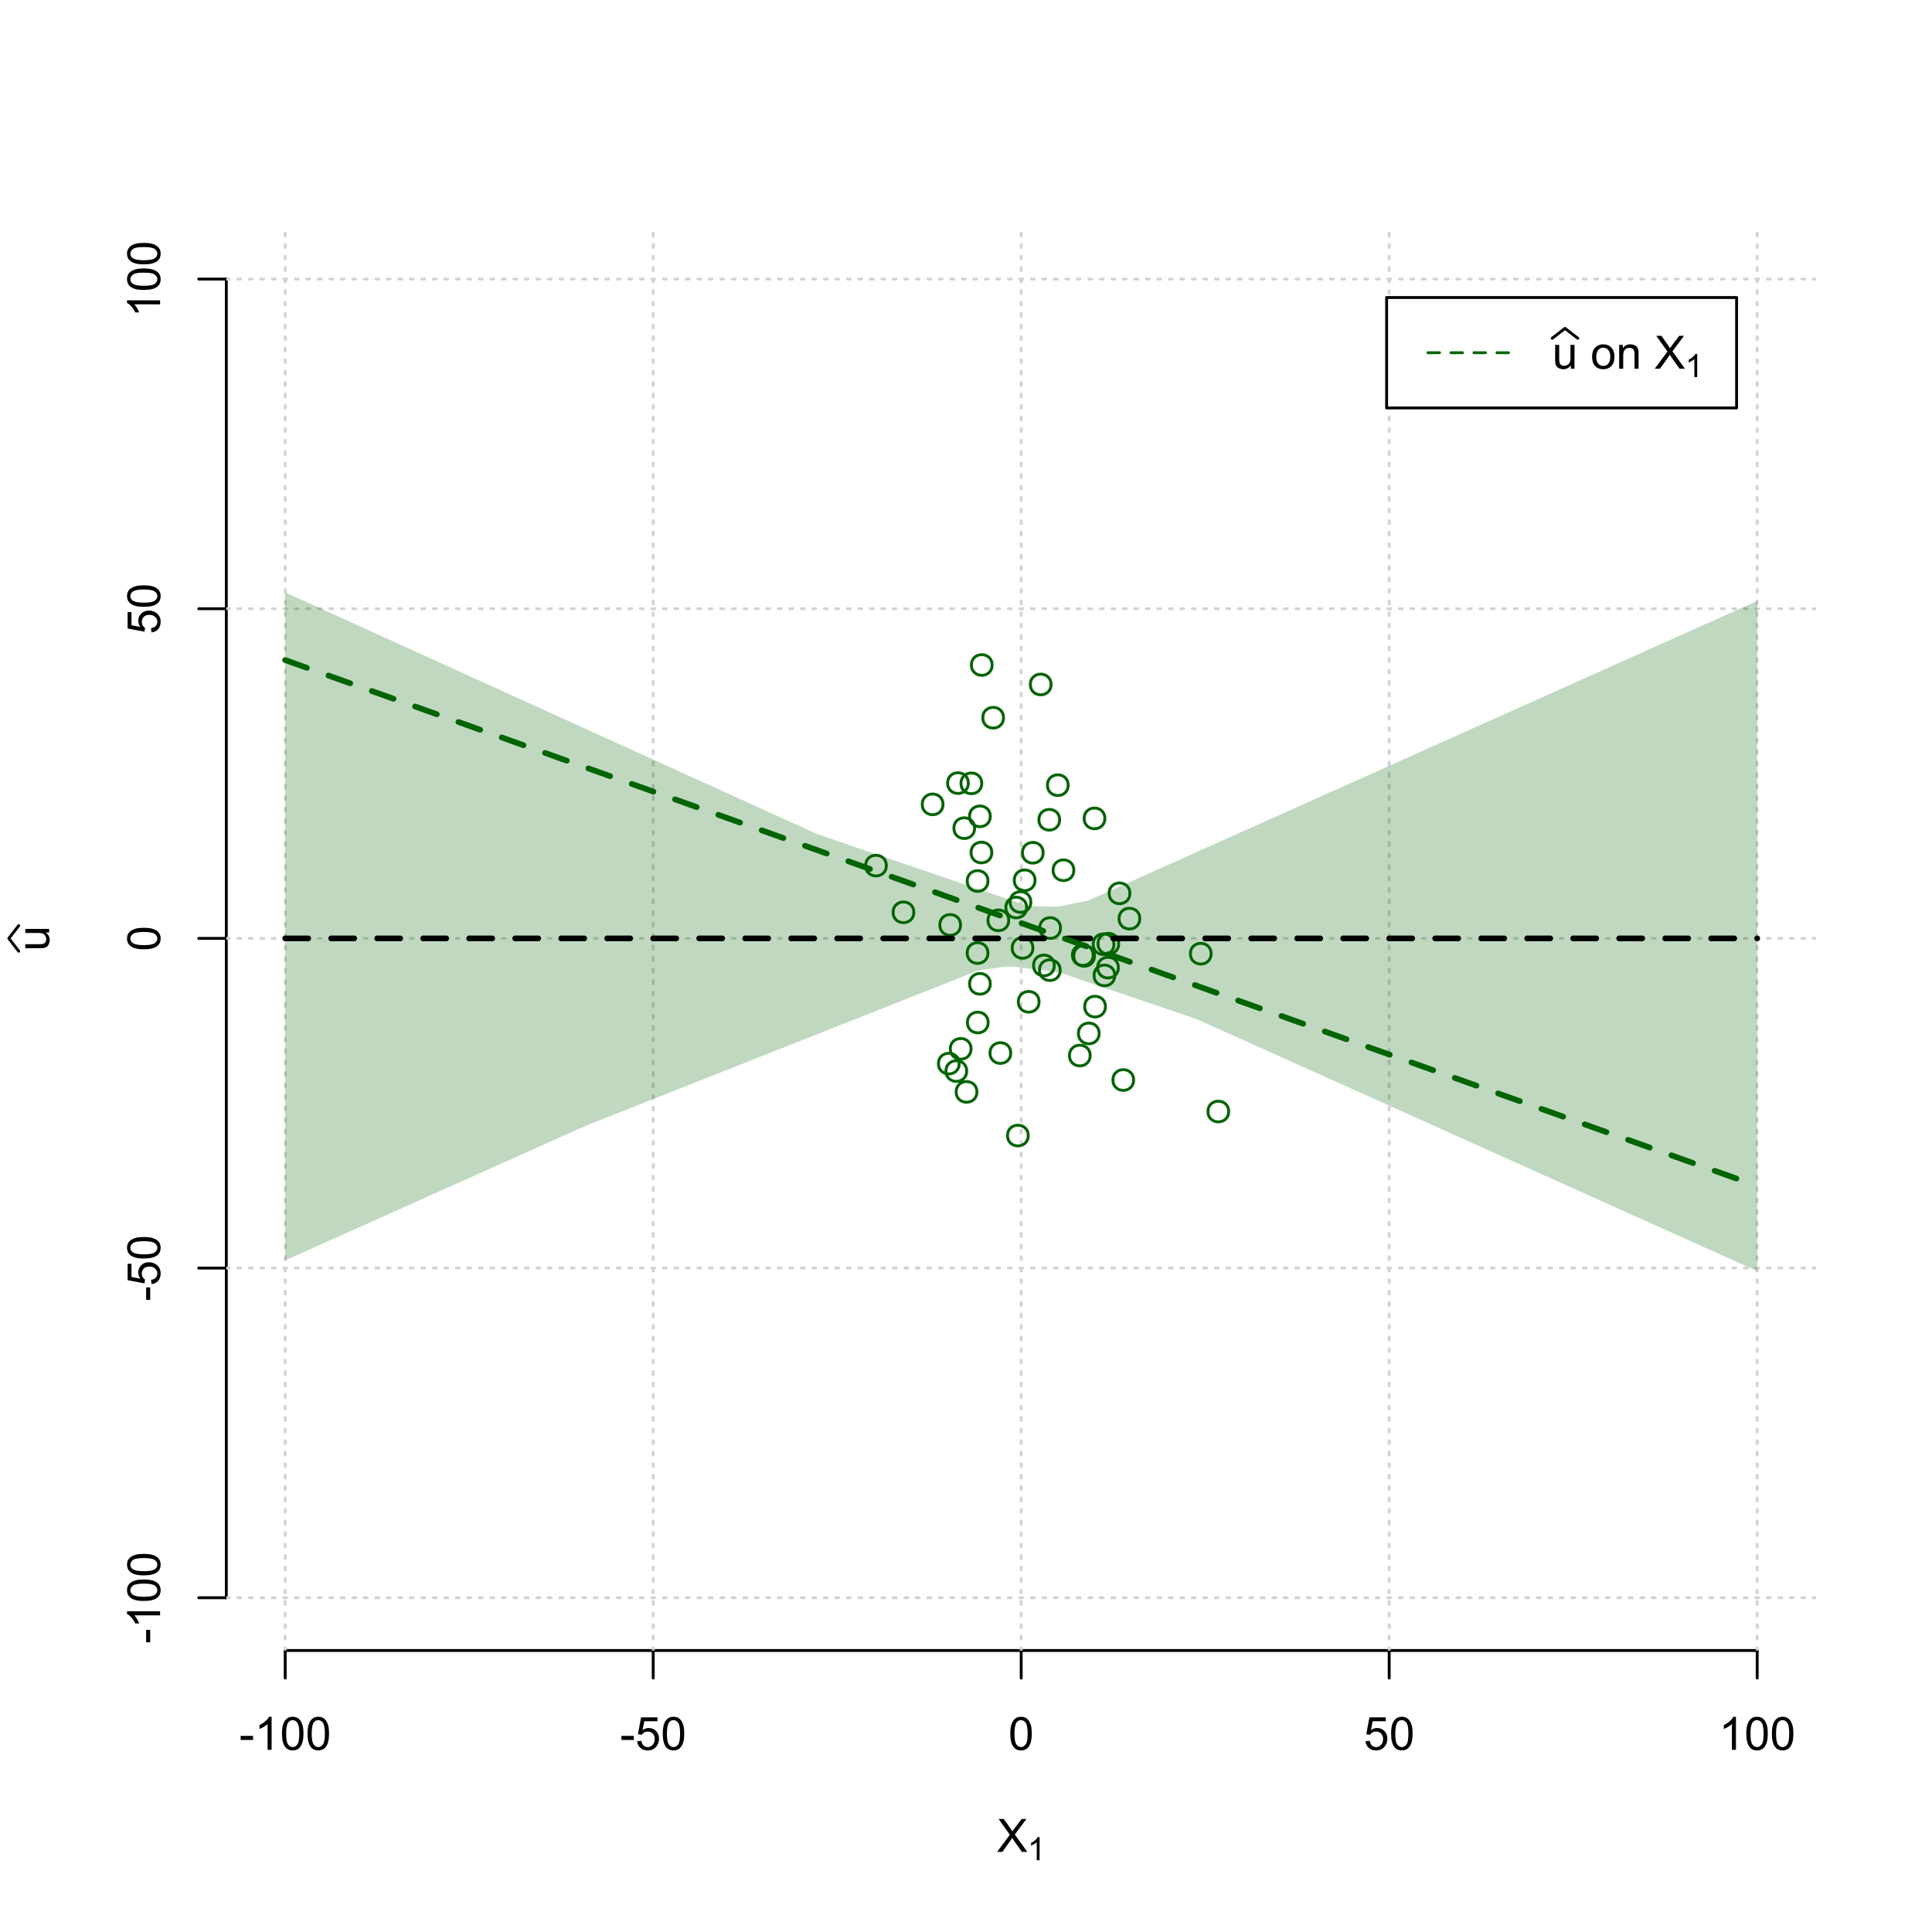 <?xml version="1.0" encoding="UTF-8"?>
<svg xmlns="http://www.w3.org/2000/svg" xmlns:xlink="http://www.w3.org/1999/xlink" width="504pt" height="504pt" viewBox="0 0 504 504" version="1.1">
<defs>
<g>
<symbol overflow="visible" id="glyph0-0">
<path style="stroke:none;" d="M 1.5 0 L 1.5 -7.5 L 7.5 -7.5 L 7.5 0 Z M 1.688 -0.188 L 7.312 -0.188 L 7.312 -7.312 L 1.688 -7.312 Z M 1.688 -0.188 "/>
</symbol>
<symbol overflow="visible" id="glyph0-1">
<path style="stroke:none;" d="M 0.055 0 L 3.375 -4.477 L 0.445 -8.59 L 1.797 -8.59 L 3.359 -6.387 C 3.68 -5.93 3.91 -5.578 4.047 -5.332 C 4.238 -5.645 4.465 -5.969 4.727 -6.312 L 6.457 -8.59 L 7.695 -8.59 L 4.676 -4.539 L 7.93 0 L 6.523 0 L 4.359 -3.062 C 4.238 -3.238 4.113 -3.43 3.984 -3.641 C 3.789 -3.324 3.652 -3.109 3.574 -2.992 L 1.418 0 Z M 0.055 0 "/>
</symbol>
<symbol overflow="visible" id="glyph0-2">
<path style="stroke:none;" d="M 0.383 -2.578 L 0.383 -3.641 L 3.621 -3.641 L 3.621 -2.578 Z M 0.383 -2.578 "/>
</symbol>
<symbol overflow="visible" id="glyph0-3">
<path style="stroke:none;" d="M 4.469 0 L 3.414 0 L 3.414 -6.719 C 3.16 -6.477 2.828 -6.234 2.414 -5.996 C 2 -5.75 1.629 -5.57 1.305 -5.449 L 1.305 -6.469 C 1.895 -6.742 2.41 -7.078 2.852 -7.477 C 3.293 -7.871 3.605 -8.254 3.789 -8.625 L 4.469 -8.625 Z M 4.469 0 "/>
</symbol>
<symbol overflow="visible" id="glyph0-4">
<path style="stroke:none;" d="M 0.5 -4.234 C 0.496 -5.246 0.602 -6.062 0.812 -6.688 C 1.02 -7.305 1.328 -7.785 1.742 -8.121 C 2.148 -8.457 2.668 -8.625 3.297 -8.625 C 3.758 -8.625 4.164 -8.531 4.512 -8.348 C 4.855 -8.16 5.141 -7.891 5.371 -7.543 C 5.594 -7.191 5.773 -6.766 5.906 -6.266 C 6.035 -5.762 6.098 -5.086 6.102 -4.234 C 6.098 -3.227 5.996 -2.414 5.789 -1.797 C 5.578 -1.176 5.266 -0.695 4.859 -0.359 C 4.445 -0.02 3.926 0.145 3.297 0.148 C 2.465 0.145 1.816 -0.148 1.348 -0.742 C 0.781 -1.457 0.496 -2.621 0.5 -4.234 Z M 1.582 -4.234 C 1.582 -2.824 1.746 -1.887 2.074 -1.418 C 2.402 -0.949 2.809 -0.715 3.297 -0.719 C 3.777 -0.715 4.184 -0.949 4.52 -1.422 C 4.848 -1.887 5.016 -2.824 5.016 -4.234 C 5.016 -5.648 4.848 -6.59 4.52 -7.055 C 4.184 -7.516 3.773 -7.746 3.289 -7.75 C 2.801 -7.746 2.414 -7.543 2.125 -7.137 C 1.762 -6.613 1.582 -5.645 1.582 -4.234 Z M 1.582 -4.234 "/>
</symbol>
<symbol overflow="visible" id="glyph0-5">
<path style="stroke:none;" d="M 0.5 -2.25 L 1.605 -2.344 C 1.684 -1.805 1.871 -1.398 2.176 -1.125 C 2.473 -0.852 2.836 -0.715 3.258 -0.719 C 3.766 -0.715 4.195 -0.906 4.547 -1.293 C 4.898 -1.672 5.074 -2.18 5.074 -2.82 C 5.074 -3.414 4.902 -3.891 4.566 -4.242 C 4.227 -4.59 3.785 -4.762 3.242 -4.766 C 2.898 -4.762 2.594 -4.684 2.32 -4.531 C 2.047 -4.375 1.832 -4.176 1.676 -3.93 L 0.688 -4.062 L 1.516 -8.473 L 5.789 -8.473 L 5.789 -7.465 L 2.359 -7.465 L 1.898 -5.156 C 2.414 -5.516 2.953 -5.695 3.523 -5.695 C 4.27 -5.695 4.902 -5.434 5.422 -4.914 C 5.934 -4.395 6.191 -3.727 6.195 -2.914 C 6.191 -2.133 5.965 -1.461 5.516 -0.898 C 4.961 -0.199 4.211 0.145 3.258 0.148 C 2.477 0.145 1.836 -0.07 1.344 -0.508 C 0.844 -0.941 0.562 -1.523 0.5 -2.25 Z M 0.5 -2.25 "/>
</symbol>
<symbol overflow="visible" id="glyph0-6">
<path style="stroke:none;" d="M 4.867 0 L 4.867 -0.914 C 4.379 -0.211 3.723 0.141 2.895 0.141 C 2.527 0.141 2.184 0.07 1.867 -0.07 C 1.547 -0.211 1.309 -0.387 1.156 -0.602 C 1 -0.812 0.895 -1.074 0.832 -1.383 C 0.785 -1.59 0.762 -1.918 0.766 -2.367 L 0.766 -6.223 L 1.82 -6.223 L 1.82 -2.773 C 1.816 -2.219 1.84 -1.848 1.887 -1.656 C 1.949 -1.379 2.09 -1.16 2.309 -1.004 C 2.523 -0.84 2.789 -0.762 3.105 -0.766 C 3.418 -0.762 3.715 -0.844 3.996 -1.008 C 4.273 -1.172 4.469 -1.391 4.586 -1.672 C 4.699 -1.949 4.758 -2.355 4.758 -2.891 L 4.758 -6.223 L 5.812 -6.223 L 5.812 0 Z M 4.867 0 "/>
</symbol>
<symbol overflow="visible" id="glyph0-7">
<path style="stroke:none;" d=""/>
</symbol>
<symbol overflow="visible" id="glyph0-8">
<path style="stroke:none;" d="M 0.398 -3.109 C 0.398 -4.262 0.719 -5.117 1.359 -5.672 C 1.895 -6.133 2.547 -6.363 3.316 -6.363 C 4.172 -6.363 4.871 -6.082 5.414 -5.52 C 5.953 -4.957 6.223 -4.184 6.227 -3.199 C 6.223 -2.398 6.102 -1.766 5.867 -1.309 C 5.625 -0.848 5.277 -0.492 4.82 -0.238 C 4.359 0.016 3.859 0.141 3.316 0.141 C 2.441 0.141 1.734 -0.137 1.203 -0.695 C 0.664 -1.254 0.398 -2.059 0.398 -3.109 Z M 1.484 -3.109 C 1.48 -2.309 1.656 -1.711 2.004 -1.32 C 2.348 -0.922 2.785 -0.727 3.316 -0.727 C 3.84 -0.727 4.273 -0.926 4.621 -1.324 C 4.969 -1.723 5.145 -2.328 5.145 -3.148 C 5.145 -3.914 4.969 -4.496 4.617 -4.895 C 4.266 -5.289 3.832 -5.488 3.316 -5.492 C 2.785 -5.488 2.348 -5.293 2.004 -4.898 C 1.656 -4.5 1.48 -3.902 1.484 -3.109 Z M 1.484 -3.109 "/>
</symbol>
<symbol overflow="visible" id="glyph0-9">
<path style="stroke:none;" d="M 0.789 0 L 0.789 -6.223 L 1.742 -6.223 L 1.742 -5.336 C 2.195 -6.02 2.855 -6.363 3.719 -6.363 C 4.09 -6.363 4.434 -6.293 4.754 -6.16 C 5.066 -6.023 5.305 -5.848 5.461 -5.633 C 5.617 -5.41 5.727 -5.152 5.789 -4.852 C 5.828 -4.656 5.848 -4.312 5.848 -3.828 L 5.848 0 L 4.793 0 L 4.793 -3.785 C 4.793 -4.215 4.75 -4.535 4.668 -4.75 C 4.586 -4.961 4.441 -5.129 4.234 -5.258 C 4.023 -5.383 3.777 -5.449 3.5 -5.449 C 3.047 -5.449 2.66 -5.305 2.332 -5.02 C 2.004 -4.734 1.84 -4.195 1.844 -3.398 L 1.844 0 Z M 0.789 0 "/>
</symbol>
<symbol overflow="visible" id="glyph1-0">
<path style="stroke:none;" d="M 1.051 0 L 1.051 -5.25 L 5.25 -5.25 L 5.25 0 Z M 1.18 -0.133 L 5.117 -0.133 L 5.117 -5.117 L 1.18 -5.117 Z M 1.18 -0.133 "/>
</symbol>
<symbol overflow="visible" id="glyph1-1">
<path style="stroke:none;" d="M 3.129 0 L 2.391 0 L 2.391 -4.703 C 2.211 -4.531 1.977 -4.363 1.691 -4.195 C 1.398 -4.023 1.141 -3.895 0.914 -3.812 L 0.914 -4.527 C 1.328 -4.719 1.688 -4.953 1.996 -5.234 C 2.305 -5.508 2.523 -5.777 2.652 -6.039 L 3.129 -6.039 Z M 3.129 0 "/>
</symbol>
<symbol overflow="visible" id="glyph2-0">
<path style="stroke:none;" d="M 0 -1.5 L -7.5 -1.5 L -7.5 -7.5 L 0 -7.5 Z M -0.188 -1.688 L -0.188 -7.312 L -7.312 -7.312 L -7.312 -1.688 Z M -0.188 -1.688 "/>
</symbol>
<symbol overflow="visible" id="glyph2-1">
<path style="stroke:none;" d="M 0 -4.867 L -0.914 -4.867 C -0.211 -4.379 0.141 -3.723 0.141 -2.895 C 0.141 -2.527 0.07 -2.184 -0.07 -1.867 C -0.211 -1.547 -0.387 -1.309 -0.598 -1.156 C -0.809 -1 -1.07 -0.895 -1.383 -0.832 C -1.59 -0.789 -1.918 -0.766 -2.367 -0.77 L -6.223 -0.77 L -6.223 -1.824 L -2.773 -1.824 C -2.219 -1.82 -1.848 -1.844 -1.656 -1.887 C -1.379 -1.949 -1.16 -2.09 -1.004 -2.309 C -0.84 -2.523 -0.762 -2.789 -0.766 -3.105 C -0.762 -3.418 -0.844 -3.715 -1.008 -3.996 C -1.172 -4.273 -1.391 -4.469 -1.672 -4.586 C -1.945 -4.699 -2.352 -4.758 -2.887 -4.758 L -6.223 -4.758 L -6.223 -5.812 L 0 -5.812 Z M 0 -4.867 "/>
</symbol>
<symbol overflow="visible" id="glyph2-2">
<path style="stroke:none;" d="M -2.578 -0.383 L -3.641 -0.383 L -3.641 -3.621 L -2.578 -3.621 Z M -2.578 -0.383 "/>
</symbol>
<symbol overflow="visible" id="glyph2-3">
<path style="stroke:none;" d="M 0 -4.469 L 0 -3.414 L -6.719 -3.418 C -6.477 -3.16 -6.234 -2.828 -5.996 -2.418 C -5.75 -2.004 -5.57 -1.633 -5.449 -1.309 L -6.469 -1.309 C -6.742 -1.895 -7.078 -2.41 -7.477 -2.852 C -7.871 -3.293 -8.254 -3.605 -8.625 -3.793 L -8.625 -4.473 Z M 0 -4.469 "/>
</symbol>
<symbol overflow="visible" id="glyph2-4">
<path style="stroke:none;" d="M -4.234 -0.5 C -5.246 -0.496 -6.062 -0.602 -6.688 -0.812 C -7.305 -1.02 -7.785 -1.328 -8.121 -1.742 C -8.457 -2.152 -8.625 -2.672 -8.625 -3.301 C -8.625 -3.758 -8.531 -4.164 -8.348 -4.512 C -8.16 -4.859 -7.891 -5.145 -7.543 -5.371 C -7.191 -5.594 -6.766 -5.773 -6.266 -5.906 C -5.762 -6.035 -5.086 -6.098 -4.234 -6.102 C -3.223 -6.098 -2.41 -5.996 -1.793 -5.789 C -1.176 -5.578 -0.695 -5.266 -0.359 -4.859 C -0.02 -4.445 0.145 -3.926 0.148 -3.297 C 0.145 -2.465 -0.148 -1.816 -0.742 -1.348 C -1.457 -0.781 -2.621 -0.496 -4.234 -0.5 Z M -4.234 -1.582 C -2.824 -1.582 -1.887 -1.746 -1.418 -2.074 C -0.949 -2.402 -0.715 -2.809 -0.719 -3.297 C -0.715 -3.777 -0.949 -4.184 -1.422 -4.52 C -1.887 -4.848 -2.824 -5.016 -4.234 -5.016 C -5.648 -5.016 -6.59 -4.848 -7.055 -4.52 C -7.516 -4.188 -7.746 -3.777 -7.75 -3.289 C -7.746 -2.801 -7.543 -2.414 -7.137 -2.129 C -6.613 -1.762 -5.645 -1.582 -4.234 -1.582 Z M -4.234 -1.582 "/>
</symbol>
<symbol overflow="visible" id="glyph2-5">
<path style="stroke:none;" d="M -2.25 -0.5 L -2.344 -1.605 C -1.805 -1.684 -1.398 -1.871 -1.125 -2.176 C -0.852 -2.473 -0.715 -2.836 -0.719 -3.258 C -0.715 -3.766 -0.906 -4.195 -1.293 -4.547 C -1.672 -4.898 -2.18 -5.074 -2.816 -5.074 C -3.414 -5.074 -3.891 -4.902 -4.242 -4.566 C -4.59 -4.227 -4.762 -3.785 -4.766 -3.242 C -4.762 -2.898 -4.684 -2.594 -4.531 -2.32 C -4.375 -2.047 -4.176 -1.832 -3.93 -1.676 L -4.062 -0.688 L -8.473 -1.52 L -8.473 -5.789 L -7.465 -5.789 L -7.465 -2.363 L -5.156 -1.898 C -5.516 -2.414 -5.695 -2.953 -5.695 -3.523 C -5.695 -4.27 -5.434 -4.902 -4.914 -5.422 C -4.395 -5.934 -3.727 -6.191 -2.91 -6.195 C -2.133 -6.191 -1.461 -5.965 -0.895 -5.516 C -0.199 -4.961 0.145 -4.211 0.148 -3.258 C 0.145 -2.477 -0.07 -1.836 -0.508 -1.344 C -0.941 -0.848 -1.523 -0.566 -2.25 -0.5 Z M -2.25 -0.5 "/>
</symbol>
</g>
<clipPath id="clip1">
  <path d="M 74 59.039 L 75 59.039 L 75 430.559 L 74 430.559 Z M 74 59.039 "/>
</clipPath>
<clipPath id="clip2">
  <path d="M 170 59.039 L 171 59.039 L 171 430.559 L 170 430.559 Z M 170 59.039 "/>
</clipPath>
<clipPath id="clip3">
  <path d="M 266 59.039 L 267 59.039 L 267 430.559 L 266 430.559 Z M 266 59.039 "/>
</clipPath>
<clipPath id="clip4">
  <path d="M 362 59.039 L 363 59.039 L 363 430.559 L 362 430.559 Z M 362 59.039 "/>
</clipPath>
<clipPath id="clip5">
  <path d="M 458 59.039 L 459 59.039 L 459 430.559 L 458 430.559 Z M 458 59.039 "/>
</clipPath>
<clipPath id="clip6">
  <path d="M 59.039 416 L 473.758 416 L 473.758 418 L 59.039 418 Z M 59.039 416 "/>
</clipPath>
<clipPath id="clip7">
  <path d="M 59.039 330 L 473.758 330 L 473.758 332 L 59.039 332 Z M 59.039 330 "/>
</clipPath>
<clipPath id="clip8">
  <path d="M 59.039 244 L 473.758 244 L 473.758 246 L 59.039 246 Z M 59.039 244 "/>
</clipPath>
<clipPath id="clip9">
  <path d="M 59.039 158 L 473.758 158 L 473.758 160 L 59.039 160 Z M 59.039 158 "/>
</clipPath>
<clipPath id="clip10">
  <path d="M 59.039 72 L 473.758 72 L 473.758 74 L 59.039 74 Z M 59.039 72 "/>
</clipPath>
</defs>
<g id="surface2916">
<rect x="0" y="0" width="504" height="504" style="fill:rgb(100%,100%,100%);fill-opacity:1;stroke:none;"/>
<g style="fill:rgb(0%,0%,0%);fill-opacity:1;">
  <use xlink:href="#glyph0-1" x="260.062" y="483.102"/>
</g>
<g style="fill:rgb(0%,0%,0%);fill-opacity:1;">
  <use xlink:href="#glyph1-1" x="268.066" y="485.281"/>
</g>
<g style="fill:rgb(0%,0%,0%);fill-opacity:1;">
  <use xlink:href="#glyph2-1" x="12.82" y="248.137"/>
</g>
<path style="fill:none;stroke-width:0.75;stroke-linecap:round;stroke-linejoin:round;stroke:rgb(0%,0%,0%);stroke-opacity:1;stroke-miterlimit:10;" d="M 4.879 248.137 L 2.301 244.801 L 4.879 241.465 "/>
<path style="fill:none;stroke-width:0.75;stroke-linecap:round;stroke-linejoin:round;stroke:rgb(0%,0%,0%);stroke-opacity:1;stroke-miterlimit:10;" d="M 74.398 430.559 L 458.398 430.559 "/>
<path style="fill:none;stroke-width:0.75;stroke-linecap:round;stroke-linejoin:round;stroke:rgb(0%,0%,0%);stroke-opacity:1;stroke-miterlimit:10;" d="M 74.398 430.559 L 74.398 437.762 "/>
<path style="fill:none;stroke-width:0.75;stroke-linecap:round;stroke-linejoin:round;stroke:rgb(0%,0%,0%);stroke-opacity:1;stroke-miterlimit:10;" d="M 170.398 430.559 L 170.398 437.762 "/>
<path style="fill:none;stroke-width:0.75;stroke-linecap:round;stroke-linejoin:round;stroke:rgb(0%,0%,0%);stroke-opacity:1;stroke-miterlimit:10;" d="M 266.398 430.559 L 266.398 437.762 "/>
<path style="fill:none;stroke-width:0.75;stroke-linecap:round;stroke-linejoin:round;stroke:rgb(0%,0%,0%);stroke-opacity:1;stroke-miterlimit:10;" d="M 362.398 430.559 L 362.398 437.762 "/>
<path style="fill:none;stroke-width:0.75;stroke-linecap:round;stroke-linejoin:round;stroke:rgb(0%,0%,0%);stroke-opacity:1;stroke-miterlimit:10;" d="M 458.398 430.559 L 458.398 437.762 "/>
<g style="fill:rgb(0%,0%,0%);fill-opacity:1;">
  <use xlink:href="#glyph0-2" x="62.391" y="456.48"/>
  <use xlink:href="#glyph0-3" x="66.387" y="456.48"/>
  <use xlink:href="#glyph0-4" x="73.061" y="456.48"/>
  <use xlink:href="#glyph0-4" x="79.734" y="456.48"/>
</g>
<g style="fill:rgb(0%,0%,0%);fill-opacity:1;">
  <use xlink:href="#glyph0-2" x="161.727" y="456.48"/>
  <use xlink:href="#glyph0-5" x="165.723" y="456.48"/>
  <use xlink:href="#glyph0-4" x="172.396" y="456.48"/>
</g>
<g style="fill:rgb(0%,0%,0%);fill-opacity:1;">
  <use xlink:href="#glyph0-4" x="263.062" y="456.48"/>
</g>
<g style="fill:rgb(0%,0%,0%);fill-opacity:1;">
  <use xlink:href="#glyph0-5" x="355.727" y="456.48"/>
  <use xlink:href="#glyph0-4" x="362.4" y="456.48"/>
</g>
<g style="fill:rgb(0%,0%,0%);fill-opacity:1;">
  <use xlink:href="#glyph0-3" x="448.387" y="456.48"/>
  <use xlink:href="#glyph0-4" x="455.061" y="456.48"/>
  <use xlink:href="#glyph0-4" x="461.734" y="456.48"/>
</g>
<path style="fill:none;stroke-width:0.75;stroke-linecap:round;stroke-linejoin:round;stroke:rgb(0%,0%,0%);stroke-opacity:1;stroke-miterlimit:10;" d="M 59.039 416.801 L 59.039 72.801 "/>
<path style="fill:none;stroke-width:0.75;stroke-linecap:round;stroke-linejoin:round;stroke:rgb(0%,0%,0%);stroke-opacity:1;stroke-miterlimit:10;" d="M 59.039 416.801 L 51.84 416.801 "/>
<path style="fill:none;stroke-width:0.75;stroke-linecap:round;stroke-linejoin:round;stroke:rgb(0%,0%,0%);stroke-opacity:1;stroke-miterlimit:10;" d="M 59.039 330.801 L 51.84 330.801 "/>
<path style="fill:none;stroke-width:0.75;stroke-linecap:round;stroke-linejoin:round;stroke:rgb(0%,0%,0%);stroke-opacity:1;stroke-miterlimit:10;" d="M 59.039 244.801 L 51.84 244.801 "/>
<path style="fill:none;stroke-width:0.75;stroke-linecap:round;stroke-linejoin:round;stroke:rgb(0%,0%,0%);stroke-opacity:1;stroke-miterlimit:10;" d="M 59.039 158.801 L 51.84 158.801 "/>
<path style="fill:none;stroke-width:0.75;stroke-linecap:round;stroke-linejoin:round;stroke:rgb(0%,0%,0%);stroke-opacity:1;stroke-miterlimit:10;" d="M 59.039 72.801 L 51.84 72.801 "/>
<g style="fill:rgb(0%,0%,0%);fill-opacity:1;">
  <use xlink:href="#glyph2-2" x="41.762" y="428.809"/>
  <use xlink:href="#glyph2-3" x="41.762" y="424.812"/>
  <use xlink:href="#glyph2-4" x="41.762" y="418.139"/>
  <use xlink:href="#glyph2-4" x="41.762" y="411.465"/>
</g>
<g style="fill:rgb(0%,0%,0%);fill-opacity:1;">
  <use xlink:href="#glyph2-2" x="41.762" y="339.473"/>
  <use xlink:href="#glyph2-5" x="41.762" y="335.477"/>
  <use xlink:href="#glyph2-4" x="41.762" y="328.803"/>
</g>
<g style="fill:rgb(0%,0%,0%);fill-opacity:1;">
  <use xlink:href="#glyph2-4" x="41.762" y="248.137"/>
</g>
<g style="fill:rgb(0%,0%,0%);fill-opacity:1;">
  <use xlink:href="#glyph2-5" x="41.762" y="165.473"/>
  <use xlink:href="#glyph2-4" x="41.762" y="158.799"/>
</g>
<g style="fill:rgb(0%,0%,0%);fill-opacity:1;">
  <use xlink:href="#glyph2-3" x="41.762" y="82.812"/>
  <use xlink:href="#glyph2-4" x="41.762" y="76.139"/>
  <use xlink:href="#glyph2-4" x="41.762" y="69.465"/>
</g>
<g clip-path="url(#clip1)" clip-rule="nonzero">
<path style="fill:none;stroke-width:0.75;stroke-linecap:round;stroke-linejoin:round;stroke:rgb(82.745%,82.745%,82.745%);stroke-opacity:1;stroke-dasharray:0.75,2.25;stroke-miterlimit:10;" d="M 74.398 430.559 L 74.398 59.039 "/>
</g>
<g clip-path="url(#clip2)" clip-rule="nonzero">
<path style="fill:none;stroke-width:0.75;stroke-linecap:round;stroke-linejoin:round;stroke:rgb(82.745%,82.745%,82.745%);stroke-opacity:1;stroke-dasharray:0.75,2.25;stroke-miterlimit:10;" d="M 170.398 430.559 L 170.398 59.039 "/>
</g>
<g clip-path="url(#clip3)" clip-rule="nonzero">
<path style="fill:none;stroke-width:0.75;stroke-linecap:round;stroke-linejoin:round;stroke:rgb(82.745%,82.745%,82.745%);stroke-opacity:1;stroke-dasharray:0.75,2.25;stroke-miterlimit:10;" d="M 266.398 430.559 L 266.398 59.039 "/>
</g>
<g clip-path="url(#clip4)" clip-rule="nonzero">
<path style="fill:none;stroke-width:0.75;stroke-linecap:round;stroke-linejoin:round;stroke:rgb(82.745%,82.745%,82.745%);stroke-opacity:1;stroke-dasharray:0.75,2.25;stroke-miterlimit:10;" d="M 362.398 430.559 L 362.398 59.039 "/>
</g>
<g clip-path="url(#clip5)" clip-rule="nonzero">
<path style="fill:none;stroke-width:0.75;stroke-linecap:round;stroke-linejoin:round;stroke:rgb(82.745%,82.745%,82.745%);stroke-opacity:1;stroke-dasharray:0.75,2.25;stroke-miterlimit:10;" d="M 458.398 430.559 L 458.398 59.039 "/>
</g>
<g clip-path="url(#clip6)" clip-rule="nonzero">
<path style="fill:none;stroke-width:0.75;stroke-linecap:round;stroke-linejoin:round;stroke:rgb(82.745%,82.745%,82.745%);stroke-opacity:1;stroke-dasharray:0.75,2.25;stroke-miterlimit:10;" d="M 59.039 416.801 L 473.762 416.801 "/>
</g>
<g clip-path="url(#clip7)" clip-rule="nonzero">
<path style="fill:none;stroke-width:0.75;stroke-linecap:round;stroke-linejoin:round;stroke:rgb(82.745%,82.745%,82.745%);stroke-opacity:1;stroke-dasharray:0.75,2.25;stroke-miterlimit:10;" d="M 59.039 330.801 L 473.762 330.801 "/>
</g>
<g clip-path="url(#clip8)" clip-rule="nonzero">
<path style="fill:none;stroke-width:0.75;stroke-linecap:round;stroke-linejoin:round;stroke:rgb(82.745%,82.745%,82.745%);stroke-opacity:1;stroke-dasharray:0.75,2.25;stroke-miterlimit:10;" d="M 59.039 244.801 L 473.762 244.801 "/>
</g>
<g clip-path="url(#clip9)" clip-rule="nonzero">
<path style="fill:none;stroke-width:0.75;stroke-linecap:round;stroke-linejoin:round;stroke:rgb(82.745%,82.745%,82.745%);stroke-opacity:1;stroke-dasharray:0.75,2.25;stroke-miterlimit:10;" d="M 59.039 158.801 L 473.762 158.801 "/>
</g>
<g clip-path="url(#clip10)" clip-rule="nonzero">
<path style="fill:none;stroke-width:0.75;stroke-linecap:round;stroke-linejoin:round;stroke:rgb(82.745%,82.745%,82.745%);stroke-opacity:1;stroke-dasharray:0.75,2.25;stroke-miterlimit:10;" d="M 59.039 72.801 L 473.762 72.801 "/>
</g>
<path style=" stroke:none;fill-rule:nonzero;fill:rgb(0%,39.216%,0%);fill-opacity:0.251;" d="M 74.398 72.801 L 74.398 154.527 L 76.32 155.402 L 78.238 156.273 L 80.16 157.145 L 82.078 158.02 L 85.922 159.762 L 87.84 160.637 L 89.762 161.508 L 91.68 162.379 L 93.602 163.254 L 95.52 164.125 L 97.441 164.996 L 99.359 165.871 L 101.281 166.742 L 103.199 167.617 L 105.121 168.488 L 107.039 169.359 L 108.961 170.234 L 110.879 171.105 L 112.801 171.977 L 114.719 172.852 L 116.641 173.723 L 118.559 174.594 L 120.48 175.469 L 122.398 176.34 L 124.32 177.211 L 126.238 178.086 L 128.16 178.957 L 130.078 179.828 L 132 180.703 L 133.922 181.574 L 135.84 182.445 L 137.762 183.32 L 139.68 184.191 L 141.602 185.062 L 143.52 185.938 L 145.441 186.809 L 147.359 187.68 L 149.281 188.555 L 151.199 189.426 L 153.121 190.297 L 155.039 191.172 L 156.961 192.043 L 158.879 192.918 L 160.801 193.789 L 162.719 194.66 L 164.641 195.535 L 166.559 196.406 L 168.48 197.277 L 170.398 198.152 L 172.32 199.023 L 174.238 199.895 L 176.16 200.77 L 178.078 201.641 L 180 202.512 L 181.922 203.387 L 183.84 204.258 L 185.762 205.129 L 187.68 206.004 L 189.602 206.875 L 191.52 207.746 L 193.441 208.621 L 195.359 209.492 L 197.281 210.363 L 199.199 211.238 L 201.121 212.109 L 203.039 212.98 L 204.961 213.855 L 206.879 214.727 L 208.801 215.598 L 210.719 216.473 L 212.641 217.344 L 214.559 218.07 L 216.48 218.727 L 218.398 219.379 L 220.32 220.035 L 222.238 220.688 L 224.16 221.344 L 226.078 222 L 228 222.652 L 229.922 223.309 L 231.84 223.961 L 233.762 224.617 L 235.68 225.27 L 237.602 225.926 L 239.52 226.582 L 241.441 227.234 L 243.359 227.891 L 245.281 228.543 L 247.199 229.199 L 249.121 229.852 L 251.039 230.508 L 252.961 231.164 L 254.879 231.816 L 256.801 232.473 L 258.719 233.125 L 260.641 233.781 L 262.559 234.434 L 264.48 235.09 L 266.398 235.746 L 268.32 236.336 L 270.238 236.406 L 272.16 236.48 L 274.078 236.551 L 276 236.523 L 277.922 236.133 L 279.84 235.742 L 281.762 235.352 L 283.68 234.957 L 285.602 234.184 L 287.52 233.324 L 289.441 232.465 L 291.359 231.605 L 293.281 230.742 L 295.199 229.883 L 297.121 229.023 L 299.039 228.164 L 300.961 227.305 L 302.879 226.441 L 304.801 225.582 L 306.719 224.723 L 308.641 223.863 L 310.559 223.004 L 312.48 222.141 L 314.398 221.281 L 316.32 220.422 L 318.238 219.562 L 320.16 218.703 L 322.078 217.84 L 325.922 216.121 L 327.84 215.262 L 329.762 214.402 L 331.68 213.539 L 333.602 212.68 L 335.52 211.82 L 337.441 210.961 L 339.359 210.102 L 341.281 209.242 L 343.199 208.379 L 345.121 207.52 L 347.039 206.66 L 348.961 205.801 L 350.879 204.941 L 352.801 204.078 L 354.719 203.219 L 356.641 202.359 L 358.559 201.5 L 360.48 200.641 L 362.398 199.777 L 364.32 198.918 L 366.238 198.059 L 368.16 197.199 L 370.078 196.34 L 372 195.477 L 373.922 194.617 L 375.84 193.758 L 377.762 192.898 L 379.68 192.039 L 381.602 191.176 L 383.52 190.316 L 385.441 189.457 L 387.359 188.598 L 389.281 187.738 L 391.199 186.875 L 393.121 186.016 L 395.039 185.156 L 396.961 184.297 L 398.879 183.438 L 400.801 182.574 L 402.719 181.715 L 404.641 180.855 L 406.559 179.996 L 408.48 179.137 L 410.398 178.277 L 412.32 177.414 L 414.238 176.555 L 416.16 175.695 L 418.078 174.836 L 420 173.977 L 421.922 173.113 L 423.84 172.254 L 425.762 171.395 L 427.68 170.535 L 429.602 169.676 L 431.52 168.812 L 433.441 167.953 L 435.359 167.094 L 437.281 166.234 L 439.199 165.375 L 441.121 164.512 L 443.039 163.652 L 444.961 162.793 L 446.879 161.934 L 448.801 161.074 L 450.719 160.211 L 452.641 159.352 L 454.559 158.492 L 456.48 157.633 L 458.398 156.773 L 458.398 72.801 L 458.398 416.801 L 458.398 331.586 L 456.48 330.723 L 454.559 329.859 L 452.641 328.996 L 450.719 328.133 L 448.801 327.27 L 446.879 326.406 L 444.961 325.543 L 443.039 324.68 L 441.121 323.816 L 439.199 322.953 L 437.281 322.09 L 435.359 321.227 L 433.441 320.363 L 431.52 319.5 L 429.602 318.637 L 427.68 317.773 L 425.762 316.91 L 423.84 316.047 L 421.922 315.184 L 418.078 313.457 L 416.16 312.594 L 414.238 311.73 L 412.32 310.867 L 410.398 310.008 L 408.48 309.145 L 406.559 308.281 L 404.641 307.418 L 402.719 306.555 L 400.801 305.691 L 398.879 304.828 L 396.961 303.965 L 395.039 303.102 L 393.121 302.238 L 391.199 301.375 L 389.281 300.512 L 387.359 299.648 L 385.441 298.785 L 383.52 297.922 L 381.602 297.059 L 379.68 296.195 L 377.762 295.332 L 375.84 294.469 L 373.922 293.605 L 370.078 291.879 L 368.16 291.016 L 366.238 290.152 L 364.32 289.289 L 362.398 288.426 L 360.48 287.562 L 358.559 286.699 L 356.641 285.836 L 354.719 284.973 L 352.801 284.113 L 350.879 283.25 L 348.961 282.387 L 347.039 281.523 L 345.121 280.66 L 343.199 279.797 L 341.281 278.934 L 339.359 278.07 L 337.441 277.207 L 335.52 276.344 L 333.602 275.48 L 331.68 274.617 L 329.762 273.754 L 327.84 272.891 L 325.922 272.027 L 322.078 270.301 L 320.16 269.438 L 318.238 268.574 L 316.32 267.711 L 314.398 266.848 L 312.48 265.984 L 310.559 265.297 L 308.641 264.645 L 306.719 263.996 L 304.801 263.344 L 302.879 262.691 L 300.961 262.039 L 299.039 261.387 L 297.121 260.734 L 295.199 260.086 L 293.281 259.434 L 291.359 258.781 L 289.441 258.129 L 287.52 257.477 L 285.602 256.828 L 283.68 256.176 L 281.762 255.523 L 279.84 254.871 L 277.922 254.219 L 276 253.652 L 274.078 253.402 L 272.16 253.156 L 270.238 252.906 L 268.32 252.66 L 266.398 252.41 L 264.48 252.16 L 262.559 252.129 L 260.641 252.395 L 258.719 252.66 L 256.801 252.926 L 254.879 253.301 L 252.961 254.059 L 251.039 254.816 L 249.121 255.578 L 247.199 256.336 L 245.281 257.098 L 243.359 257.855 L 241.441 258.617 L 239.52 259.375 L 237.602 260.133 L 235.68 260.895 L 233.762 261.652 L 231.84 262.414 L 229.922 263.172 L 228 263.934 L 226.078 264.691 L 224.16 265.449 L 222.238 266.211 L 220.32 266.969 L 218.398 267.73 L 216.48 268.488 L 214.559 269.25 L 212.641 270.008 L 210.719 270.766 L 208.801 271.527 L 206.879 272.285 L 204.961 273.047 L 203.039 273.805 L 201.121 274.566 L 199.199 275.324 L 197.281 276.082 L 195.359 276.844 L 193.441 277.602 L 191.52 278.363 L 189.602 279.121 L 187.68 279.883 L 185.762 280.641 L 183.84 281.398 L 181.922 282.16 L 180 282.918 L 178.078 283.68 L 176.16 284.438 L 174.238 285.199 L 172.32 285.957 L 170.398 286.715 L 168.48 287.477 L 166.559 288.234 L 164.641 288.996 L 162.719 289.754 L 160.801 290.516 L 158.879 291.273 L 156.961 292.031 L 155.039 292.793 L 153.121 293.551 L 151.199 294.395 L 149.281 295.254 L 147.359 296.113 L 145.441 296.973 L 143.52 297.836 L 141.602 298.695 L 139.68 299.555 L 137.762 300.414 L 135.84 301.273 L 133.922 302.137 L 130.078 303.855 L 128.16 304.715 L 126.238 305.574 L 124.32 306.434 L 122.398 307.297 L 120.48 308.156 L 118.559 309.016 L 116.641 309.875 L 114.719 310.734 L 112.801 311.598 L 110.879 312.457 L 108.961 313.316 L 107.039 314.176 L 105.121 315.035 L 103.199 315.898 L 101.281 316.758 L 99.359 317.617 L 97.441 318.477 L 95.52 319.336 L 93.602 320.199 L 91.68 321.059 L 89.762 321.918 L 87.84 322.777 L 85.922 323.637 L 84 324.5 L 82.078 325.359 L 80.16 326.219 L 78.238 327.078 L 76.32 327.938 L 74.398 328.801 L 74.398 414.812 Z M 74.398 72.801 "/>
<path style="fill:none;stroke-width:0.75;stroke-linecap:round;stroke-linejoin:round;stroke:rgb(0%,39.216%,0%);stroke-opacity:1;stroke-miterlimit:10;" d="M 257.73 229.828 C 257.73 233.43 252.328 233.43 252.328 229.828 C 252.328 226.23 257.73 226.23 257.73 229.828 "/>
<path style="fill:none;stroke-width:0.75;stroke-linecap:round;stroke-linejoin:round;stroke:rgb(0%,39.216%,0%);stroke-opacity:1;stroke-miterlimit:10;" d="M 268.234 296.234 C 268.234 299.832 262.836 299.832 262.836 296.234 C 262.836 292.633 268.234 292.633 268.234 296.234 "/>
<path style="fill:none;stroke-width:0.75;stroke-linecap:round;stroke-linejoin:round;stroke:rgb(0%,39.216%,0%);stroke-opacity:1;stroke-miterlimit:10;" d="M 290.59 246.324 C 290.59 249.926 285.188 249.926 285.188 246.324 C 285.188 242.723 290.59 242.723 290.59 246.324 "/>
<path style="fill:none;stroke-width:0.75;stroke-linecap:round;stroke-linejoin:round;stroke:rgb(0%,39.216%,0%);stroke-opacity:1;stroke-miterlimit:10;" d="M 276.422 213.855 C 276.422 217.457 271.023 217.457 271.023 213.855 C 271.023 210.254 276.422 210.254 276.422 213.855 "/>
<path style="fill:none;stroke-width:0.75;stroke-linecap:round;stroke-linejoin:round;stroke:rgb(0%,39.216%,0%);stroke-opacity:1;stroke-miterlimit:10;" d="M 285.523 249.363 C 285.523 252.961 280.125 252.961 280.125 249.363 C 280.125 245.762 285.523 245.762 285.523 249.363 "/>
<path style="fill:none;stroke-width:0.75;stroke-linecap:round;stroke-linejoin:round;stroke:rgb(0%,39.216%,0%);stroke-opacity:1;stroke-miterlimit:10;" d="M 270.008 229.641 C 270.008 233.238 264.605 233.238 264.605 229.641 C 264.605 226.039 270.008 226.039 270.008 229.641 "/>
<path style="fill:none;stroke-width:0.75;stroke-linecap:round;stroke-linejoin:round;stroke:rgb(0%,39.216%,0%);stroke-opacity:1;stroke-miterlimit:10;" d="M 297.336 239.641 C 297.336 243.238 291.934 243.238 291.934 239.641 C 291.934 236.039 297.336 236.039 297.336 239.641 "/>
<path style="fill:none;stroke-width:0.75;stroke-linecap:round;stroke-linejoin:round;stroke:rgb(0%,39.216%,0%);stroke-opacity:1;stroke-miterlimit:10;" d="M 258.723 222.398 C 258.723 225.996 253.324 225.996 253.324 222.398 C 253.324 218.797 258.723 218.797 258.723 222.398 "/>
<path style="fill:none;stroke-width:0.75;stroke-linecap:round;stroke-linejoin:round;stroke:rgb(0%,39.216%,0%);stroke-opacity:1;stroke-miterlimit:10;" d="M 290.812 254.457 C 290.812 258.055 285.414 258.055 285.414 254.457 C 285.414 250.855 290.812 250.855 290.812 254.457 "/>
<path style="fill:none;stroke-width:0.75;stroke-linecap:round;stroke-linejoin:round;stroke:rgb(0%,39.216%,0%);stroke-opacity:1;stroke-miterlimit:10;" d="M 263.141 240.082 C 263.141 243.684 257.738 243.684 257.738 240.082 C 257.738 236.484 263.141 236.484 263.141 240.082 "/>
<path style="fill:none;stroke-width:0.75;stroke-linecap:round;stroke-linejoin:round;stroke:rgb(0%,39.216%,0%);stroke-opacity:1;stroke-miterlimit:10;" d="M 291.836 246.184 C 291.836 249.785 286.438 249.785 286.438 246.184 C 286.438 242.586 291.836 242.586 291.836 246.184 "/>
<path style="fill:none;stroke-width:0.75;stroke-linecap:round;stroke-linejoin:round;stroke:rgb(0%,39.216%,0%);stroke-opacity:1;stroke-miterlimit:10;" d="M 280.125 227.02 C 280.125 230.621 274.727 230.621 274.727 227.02 C 274.727 223.418 280.125 223.418 280.125 227.02 "/>
<path style="fill:none;stroke-width:0.75;stroke-linecap:round;stroke-linejoin:round;stroke:rgb(0%,39.216%,0%);stroke-opacity:1;stroke-miterlimit:10;" d="M 271.055 261.336 C 271.055 264.938 265.656 264.938 265.656 261.336 C 265.656 257.738 271.055 257.738 271.055 261.336 "/>
<path style="fill:none;stroke-width:0.75;stroke-linecap:round;stroke-linejoin:round;stroke:rgb(0%,39.216%,0%);stroke-opacity:1;stroke-miterlimit:10;" d="M 294.742 233.043 C 294.742 236.641 289.344 236.641 289.344 233.043 C 289.344 229.441 294.742 229.441 294.742 233.043 "/>
<path style="fill:none;stroke-width:0.75;stroke-linecap:round;stroke-linejoin:round;stroke:rgb(0%,39.216%,0%);stroke-opacity:1;stroke-miterlimit:10;" d="M 269.449 247.277 C 269.449 250.879 264.051 250.879 264.051 247.277 C 264.051 243.68 269.449 243.68 269.449 247.277 "/>
<path style="fill:none;stroke-width:0.75;stroke-linecap:round;stroke-linejoin:round;stroke:rgb(0%,39.216%,0%);stroke-opacity:1;stroke-miterlimit:10;" d="M 253.316 273.609 C 253.316 277.211 247.918 277.211 247.918 273.609 C 247.918 270.012 253.316 270.012 253.316 273.609 "/>
<path style="fill:none;stroke-width:0.75;stroke-linecap:round;stroke-linejoin:round;stroke:rgb(0%,39.216%,0%);stroke-opacity:1;stroke-miterlimit:10;" d="M 275.027 251.855 C 275.027 255.457 269.625 255.457 269.625 251.855 C 269.625 248.254 275.027 248.254 275.027 251.855 "/>
<path style="fill:none;stroke-width:0.75;stroke-linecap:round;stroke-linejoin:round;stroke:rgb(0%,39.216%,0%);stroke-opacity:1;stroke-miterlimit:10;" d="M 258.328 212.957 C 258.328 216.559 252.93 216.559 252.93 212.957 C 252.93 209.355 258.328 209.355 258.328 212.957 "/>
<path style="fill:none;stroke-width:0.75;stroke-linecap:round;stroke-linejoin:round;stroke:rgb(0%,39.216%,0%);stroke-opacity:1;stroke-miterlimit:10;" d="M 250.219 277.465 C 250.219 281.062 244.816 281.062 244.816 277.465 C 244.816 273.863 250.219 273.863 250.219 277.465 "/>
<path style="fill:none;stroke-width:0.75;stroke-linecap:round;stroke-linejoin:round;stroke:rgb(0%,39.216%,0%);stroke-opacity:1;stroke-miterlimit:10;" d="M 320.523 289.965 C 320.523 293.562 315.121 293.562 315.121 289.965 C 315.121 286.363 320.523 286.363 320.523 289.965 "/>
<path style="fill:none;stroke-width:0.75;stroke-linecap:round;stroke-linejoin:round;stroke:rgb(0%,39.216%,0%);stroke-opacity:1;stroke-miterlimit:10;" d="M 278.652 204.828 C 278.652 208.426 273.254 208.426 273.254 204.828 C 273.254 201.227 278.652 201.227 278.652 204.828 "/>
<path style="fill:none;stroke-width:0.75;stroke-linecap:round;stroke-linejoin:round;stroke:rgb(0%,39.216%,0%);stroke-opacity:1;stroke-miterlimit:10;" d="M 276.57 253.082 C 276.57 256.684 271.168 256.684 271.168 253.082 C 271.168 249.484 276.57 249.484 276.57 253.082 "/>
<path style="fill:none;stroke-width:0.75;stroke-linecap:round;stroke-linejoin:round;stroke:rgb(0%,39.216%,0%);stroke-opacity:1;stroke-miterlimit:10;" d="M 245.992 209.832 C 245.992 213.434 240.59 213.434 240.59 209.832 C 240.59 206.234 245.992 206.234 245.992 209.832 "/>
<path style="fill:none;stroke-width:0.75;stroke-linecap:round;stroke-linejoin:round;stroke:rgb(0%,39.216%,0%);stroke-opacity:1;stroke-miterlimit:10;" d="M 254.84 284.84 C 254.84 288.441 249.438 288.441 249.438 284.84 C 249.438 281.242 254.84 281.242 254.84 284.84 "/>
<path style="fill:none;stroke-width:0.75;stroke-linecap:round;stroke-linejoin:round;stroke:rgb(0%,39.216%,0%);stroke-opacity:1;stroke-miterlimit:10;" d="M 288.223 213.5 C 288.223 217.102 282.824 217.102 282.824 213.5 C 282.824 209.898 288.223 209.898 288.223 213.5 "/>
<path style="fill:none;stroke-width:0.75;stroke-linecap:round;stroke-linejoin:round;stroke:rgb(0%,39.216%,0%);stroke-opacity:1;stroke-miterlimit:10;" d="M 256.102 204.352 C 256.102 207.949 250.699 207.949 250.699 204.352 C 250.699 200.75 256.102 200.75 256.102 204.352 "/>
<path style="fill:none;stroke-width:0.75;stroke-linecap:round;stroke-linejoin:round;stroke:rgb(0%,39.216%,0%);stroke-opacity:1;stroke-miterlimit:10;" d="M 261.785 187.234 C 261.785 190.832 256.387 190.832 256.387 187.234 C 256.387 183.633 261.785 183.633 261.785 187.234 "/>
<path style="fill:none;stroke-width:0.75;stroke-linecap:round;stroke-linejoin:round;stroke:rgb(0%,39.216%,0%);stroke-opacity:1;stroke-miterlimit:10;" d="M 268.914 235.305 C 268.914 238.906 263.512 238.906 263.512 235.305 C 263.512 231.707 268.914 231.707 268.914 235.305 "/>
<path style="fill:none;stroke-width:0.75;stroke-linecap:round;stroke-linejoin:round;stroke:rgb(0%,39.216%,0%);stroke-opacity:1;stroke-miterlimit:10;" d="M 276.648 242.094 C 276.648 245.695 271.246 245.695 271.246 242.094 C 271.246 238.492 276.648 238.492 276.648 242.094 "/>
<path style="fill:none;stroke-width:0.75;stroke-linecap:round;stroke-linejoin:round;stroke:rgb(0%,39.216%,0%);stroke-opacity:1;stroke-miterlimit:10;" d="M 231.219 225.809 C 231.219 229.406 225.82 229.406 225.82 225.809 C 225.82 222.207 231.219 222.207 231.219 225.809 "/>
<path style="fill:none;stroke-width:0.75;stroke-linecap:round;stroke-linejoin:round;stroke:rgb(0%,39.216%,0%);stroke-opacity:1;stroke-miterlimit:10;" d="M 272.121 222.457 C 272.121 226.059 266.723 226.059 266.723 222.457 C 266.723 218.859 272.121 218.859 272.121 222.457 "/>
<path style="fill:none;stroke-width:0.75;stroke-linecap:round;stroke-linejoin:round;stroke:rgb(0%,39.216%,0%);stroke-opacity:1;stroke-miterlimit:10;" d="M 291.742 252.414 C 291.742 256.016 286.34 256.016 286.34 252.414 C 286.34 248.816 291.742 248.816 291.742 252.414 "/>
<path style="fill:none;stroke-width:0.75;stroke-linecap:round;stroke-linejoin:round;stroke:rgb(0%,39.216%,0%);stroke-opacity:1;stroke-miterlimit:10;" d="M 286.73 269.59 C 286.73 273.188 281.332 273.188 281.332 269.59 C 281.332 265.988 286.73 265.988 286.73 269.59 "/>
<path style="fill:none;stroke-width:0.75;stroke-linecap:round;stroke-linejoin:round;stroke:rgb(0%,39.216%,0%);stroke-opacity:1;stroke-miterlimit:10;" d="M 250.574 241.285 C 250.574 244.887 245.172 244.887 245.172 241.285 C 245.172 237.684 250.574 237.684 250.574 241.285 "/>
<path style="fill:none;stroke-width:0.75;stroke-linecap:round;stroke-linejoin:round;stroke:rgb(0%,39.216%,0%);stroke-opacity:1;stroke-miterlimit:10;" d="M 257.715 248.613 C 257.715 252.215 252.312 252.215 252.312 248.613 C 252.312 245.016 257.715 245.016 257.715 248.613 "/>
<path style="fill:none;stroke-width:0.75;stroke-linecap:round;stroke-linejoin:round;stroke:rgb(0%,39.216%,0%);stroke-opacity:1;stroke-miterlimit:10;" d="M 252.176 279.41 C 252.176 283.008 246.773 283.008 246.773 279.41 C 246.773 275.809 252.176 275.809 252.176 279.41 "/>
<path style="fill:none;stroke-width:0.75;stroke-linecap:round;stroke-linejoin:round;stroke:rgb(0%,39.216%,0%);stroke-opacity:1;stroke-miterlimit:10;" d="M 258.332 256.652 C 258.332 260.254 252.934 260.254 252.934 256.652 C 252.934 253.055 258.332 253.055 258.332 256.652 "/>
<path style="fill:none;stroke-width:0.75;stroke-linecap:round;stroke-linejoin:round;stroke:rgb(0%,39.216%,0%);stroke-opacity:1;stroke-miterlimit:10;" d="M 254.246 216.039 C 254.246 219.641 248.848 219.641 248.848 216.039 C 248.848 212.441 254.246 212.441 254.246 216.039 "/>
<path style="fill:none;stroke-width:0.75;stroke-linecap:round;stroke-linejoin:round;stroke:rgb(0%,39.216%,0%);stroke-opacity:1;stroke-miterlimit:10;" d="M 257.773 266.738 C 257.773 270.34 252.375 270.34 252.375 266.738 C 252.375 263.141 257.773 263.141 257.773 266.738 "/>
<path style="fill:none;stroke-width:0.75;stroke-linecap:round;stroke-linejoin:round;stroke:rgb(0%,39.216%,0%);stroke-opacity:1;stroke-miterlimit:10;" d="M 267.805 236.746 C 267.805 240.344 262.402 240.344 262.402 236.746 C 262.402 233.145 267.805 233.145 267.805 236.746 "/>
<path style="fill:none;stroke-width:0.75;stroke-linecap:round;stroke-linejoin:round;stroke:rgb(0%,39.216%,0%);stroke-opacity:1;stroke-miterlimit:10;" d="M 288.363 262.594 C 288.363 266.195 282.961 266.195 282.961 262.594 C 282.961 258.996 288.363 258.996 288.363 262.594 "/>
<path style="fill:none;stroke-width:0.75;stroke-linecap:round;stroke-linejoin:round;stroke:rgb(0%,39.216%,0%);stroke-opacity:1;stroke-miterlimit:10;" d="M 315.941 248.793 C 315.941 252.391 310.543 252.391 310.543 248.793 C 310.543 245.191 315.941 245.191 315.941 248.793 "/>
<path style="fill:none;stroke-width:0.75;stroke-linecap:round;stroke-linejoin:round;stroke:rgb(0%,39.216%,0%);stroke-opacity:1;stroke-miterlimit:10;" d="M 252.605 204.285 C 252.605 207.887 247.207 207.887 247.207 204.285 C 247.207 200.688 252.605 200.688 252.605 204.285 "/>
<path style="fill:none;stroke-width:0.75;stroke-linecap:round;stroke-linejoin:round;stroke:rgb(0%,39.216%,0%);stroke-opacity:1;stroke-miterlimit:10;" d="M 263.664 274.703 C 263.664 278.305 258.266 278.305 258.266 274.703 C 258.266 271.105 263.664 271.105 263.664 274.703 "/>
<path style="fill:none;stroke-width:0.75;stroke-linecap:round;stroke-linejoin:round;stroke:rgb(0%,39.216%,0%);stroke-opacity:1;stroke-miterlimit:10;" d="M 284.391 275.355 C 284.391 278.957 278.992 278.957 278.992 275.355 C 278.992 271.758 284.391 271.758 284.391 275.355 "/>
<path style="fill:none;stroke-width:0.75;stroke-linecap:round;stroke-linejoin:round;stroke:rgb(0%,39.216%,0%);stroke-opacity:1;stroke-miterlimit:10;" d="M 274.188 178.555 C 274.188 182.156 268.789 182.156 268.789 178.555 C 268.789 174.957 274.188 174.957 274.188 178.555 "/>
<path style="fill:none;stroke-width:0.75;stroke-linecap:round;stroke-linejoin:round;stroke:rgb(0%,39.216%,0%);stroke-opacity:1;stroke-miterlimit:10;" d="M 238.383 237.996 C 238.383 241.598 232.984 241.598 232.984 237.996 C 232.984 234.398 238.383 234.398 238.383 237.996 "/>
<path style="fill:none;stroke-width:0.75;stroke-linecap:round;stroke-linejoin:round;stroke:rgb(0%,39.216%,0%);stroke-opacity:1;stroke-miterlimit:10;" d="M 285.168 249.148 C 285.168 252.75 279.766 252.75 279.766 249.148 C 279.766 245.551 285.168 245.551 285.168 249.148 "/>
<path style="fill:none;stroke-width:0.75;stroke-linecap:round;stroke-linejoin:round;stroke:rgb(0%,39.216%,0%);stroke-opacity:1;stroke-miterlimit:10;" d="M 258.809 173.477 C 258.809 177.078 253.41 177.078 253.41 173.477 C 253.41 169.879 258.809 169.879 258.809 173.477 "/>
<path style="fill:none;stroke-width:0.75;stroke-linecap:round;stroke-linejoin:round;stroke:rgb(0%,39.216%,0%);stroke-opacity:1;stroke-miterlimit:10;" d="M 295.723 281.742 C 295.723 285.344 290.324 285.344 290.324 281.742 C 290.324 278.141 295.723 278.141 295.723 281.742 "/>
<path style="fill:none;stroke-width:1.5;stroke-linecap:round;stroke-linejoin:round;stroke:rgb(0%,0%,0%);stroke-opacity:1;stroke-dasharray:6,6;stroke-miterlimit:10;" d="M 74.398 244.801 L 458.398 244.801 "/>
<path style="fill:none;stroke-width:1.5;stroke-linecap:round;stroke-linejoin:round;stroke:rgb(0%,39.216%,0%);stroke-opacity:1;stroke-dasharray:6,6;stroke-miterlimit:10;" d="M 74.398 172.195 L 76.32 172.879 L 78.238 173.566 L 80.16 174.254 L 82.078 174.938 L 85.922 176.312 L 87.84 176.996 L 89.762 177.684 L 91.68 178.367 L 93.602 179.055 L 95.52 179.742 L 97.441 180.426 L 99.359 181.113 L 101.281 181.797 L 103.199 182.484 L 105.121 183.172 L 107.039 183.855 L 108.961 184.543 L 110.879 185.227 L 112.801 185.914 L 114.719 186.602 L 116.641 187.285 L 118.559 187.973 L 120.48 188.656 L 122.398 189.344 L 124.32 190.031 L 126.238 190.715 L 128.16 191.402 L 130.078 192.086 L 133.922 193.461 L 135.84 194.145 L 137.762 194.832 L 139.68 195.516 L 141.602 196.203 L 143.52 196.891 L 145.441 197.574 L 147.359 198.262 L 149.281 198.945 L 151.199 199.633 L 153.121 200.32 L 155.039 201.004 L 156.961 201.691 L 158.879 202.375 L 160.801 203.062 L 162.719 203.75 L 164.641 204.434 L 166.559 205.121 L 168.48 205.805 L 170.398 206.492 L 172.32 207.18 L 174.238 207.863 L 176.16 208.551 L 178.078 209.234 L 181.922 210.609 L 183.84 211.293 L 185.762 211.98 L 187.68 212.664 L 189.602 213.352 L 191.52 214.039 L 193.441 214.723 L 195.359 215.41 L 197.281 216.094 L 199.199 216.781 L 201.121 217.469 L 203.039 218.152 L 204.961 218.84 L 206.879 219.523 L 208.801 220.211 L 210.719 220.898 L 212.641 221.582 L 214.559 222.27 L 216.48 222.953 L 218.398 223.641 L 220.32 224.328 L 222.238 225.012 L 224.16 225.699 L 226.078 226.383 L 229.922 227.758 L 231.84 228.441 L 233.762 229.129 L 235.68 229.812 L 237.602 230.5 L 239.52 231.188 L 241.441 231.871 L 243.359 232.559 L 245.281 233.242 L 247.199 233.93 L 249.121 234.617 L 251.039 235.301 L 252.961 235.988 L 254.879 236.672 L 256.801 237.359 L 258.719 238.047 L 260.641 238.73 L 262.559 239.418 L 264.48 240.102 L 266.398 240.789 L 268.32 241.477 L 270.238 242.16 L 272.16 242.848 L 274.078 243.531 L 277.922 244.906 L 279.84 245.59 L 281.762 246.277 L 283.68 246.961 L 285.602 247.648 L 287.52 248.336 L 289.441 249.02 L 291.359 249.707 L 293.281 250.391 L 295.199 251.078 L 297.121 251.766 L 299.039 252.449 L 300.961 253.137 L 302.879 253.82 L 304.801 254.508 L 306.719 255.195 L 308.641 255.879 L 310.559 256.566 L 312.48 257.25 L 314.398 257.938 L 316.32 258.625 L 318.238 259.309 L 320.16 259.996 L 322.078 260.68 L 325.922 262.055 L 327.84 262.738 L 329.762 263.426 L 331.68 264.109 L 333.602 264.797 L 335.52 265.484 L 337.441 266.168 L 339.359 266.855 L 341.281 267.539 L 343.199 268.227 L 345.121 268.914 L 347.039 269.598 L 348.961 270.285 L 350.879 270.969 L 352.801 271.656 L 354.719 272.344 L 356.641 273.027 L 358.559 273.715 L 360.48 274.398 L 362.398 275.086 L 364.32 275.773 L 366.238 276.457 L 368.16 277.145 L 370.078 277.828 L 373.922 279.203 L 375.84 279.887 L 377.762 280.574 L 379.68 281.258 L 381.602 281.945 L 383.52 282.633 L 385.441 283.316 L 387.359 284.004 L 389.281 284.688 L 391.199 285.375 L 393.121 286.062 L 395.039 286.746 L 396.961 287.434 L 398.879 288.117 L 400.801 288.805 L 402.719 289.492 L 404.641 290.176 L 406.559 290.863 L 408.48 291.547 L 410.398 292.234 L 412.32 292.922 L 414.238 293.605 L 416.16 294.293 L 418.078 294.977 L 421.922 296.352 L 423.84 297.035 L 425.762 297.723 L 427.68 298.406 L 429.602 299.094 L 431.52 299.781 L 433.441 300.465 L 435.359 301.152 L 437.281 301.836 L 439.199 302.523 L 441.121 303.211 L 443.039 303.895 L 444.961 304.582 L 446.879 305.266 L 448.801 305.953 L 450.719 306.641 L 452.641 307.324 L 454.559 308.012 L 456.48 308.695 L 458.398 309.383 "/>
<path style="fill-rule:nonzero;fill:rgb(100%,100%,100%);fill-opacity:1;stroke-width:0.75;stroke-linecap:round;stroke-linejoin:round;stroke:rgb(0%,0%,0%);stroke-opacity:1;stroke-miterlimit:10;" d="M 361.727 77.617 L 453.027 77.617 L 453.027 106.418 L 361.727 106.418 Z M 361.727 77.617 "/>
<path style="fill:none;stroke-width:0.75;stroke-linecap:round;stroke-linejoin:round;stroke:rgb(0%,39.216%,0%);stroke-opacity:1;stroke-dasharray:3,3;stroke-miterlimit:10;" d="M 372.523 92.016 L 394.125 92.016 "/>
<g style="fill:rgb(0%,0%,0%);fill-opacity:1;">
  <use xlink:href="#glyph0-6" x="404.926" y="96.188"/>
</g>
<path style="fill:none;stroke-width:0.75;stroke-linecap:round;stroke-linejoin:round;stroke:rgb(0%,0%,0%);stroke-opacity:1;stroke-miterlimit:10;" d="M 404.926 88.246 L 408.262 85.668 L 411.598 88.246 "/>
<g style="fill:rgb(0%,0%,0%);fill-opacity:1;">
  <use xlink:href="#glyph0-7" x="411.598" y="96.188"/>
  <use xlink:href="#glyph0-8" x="414.932" y="96.188"/>
  <use xlink:href="#glyph0-9" x="421.605" y="96.188"/>
  <use xlink:href="#glyph0-7" x="428.279" y="96.188"/>
</g>
<g style="fill:rgb(0%,0%,0%);fill-opacity:1;">
  <use xlink:href="#glyph0-1" x="431.613" y="96.188"/>
</g>
<g style="fill:rgb(0%,0%,0%);fill-opacity:1;">
  <use xlink:href="#glyph1-1" x="439.617" y="98.363"/>
</g>
<g style="fill:rgb(0%,0%,0%);fill-opacity:1;">
  <use xlink:href="#glyph0-7" x="444.289" y="96.188"/>
</g>
</g>
</svg>
